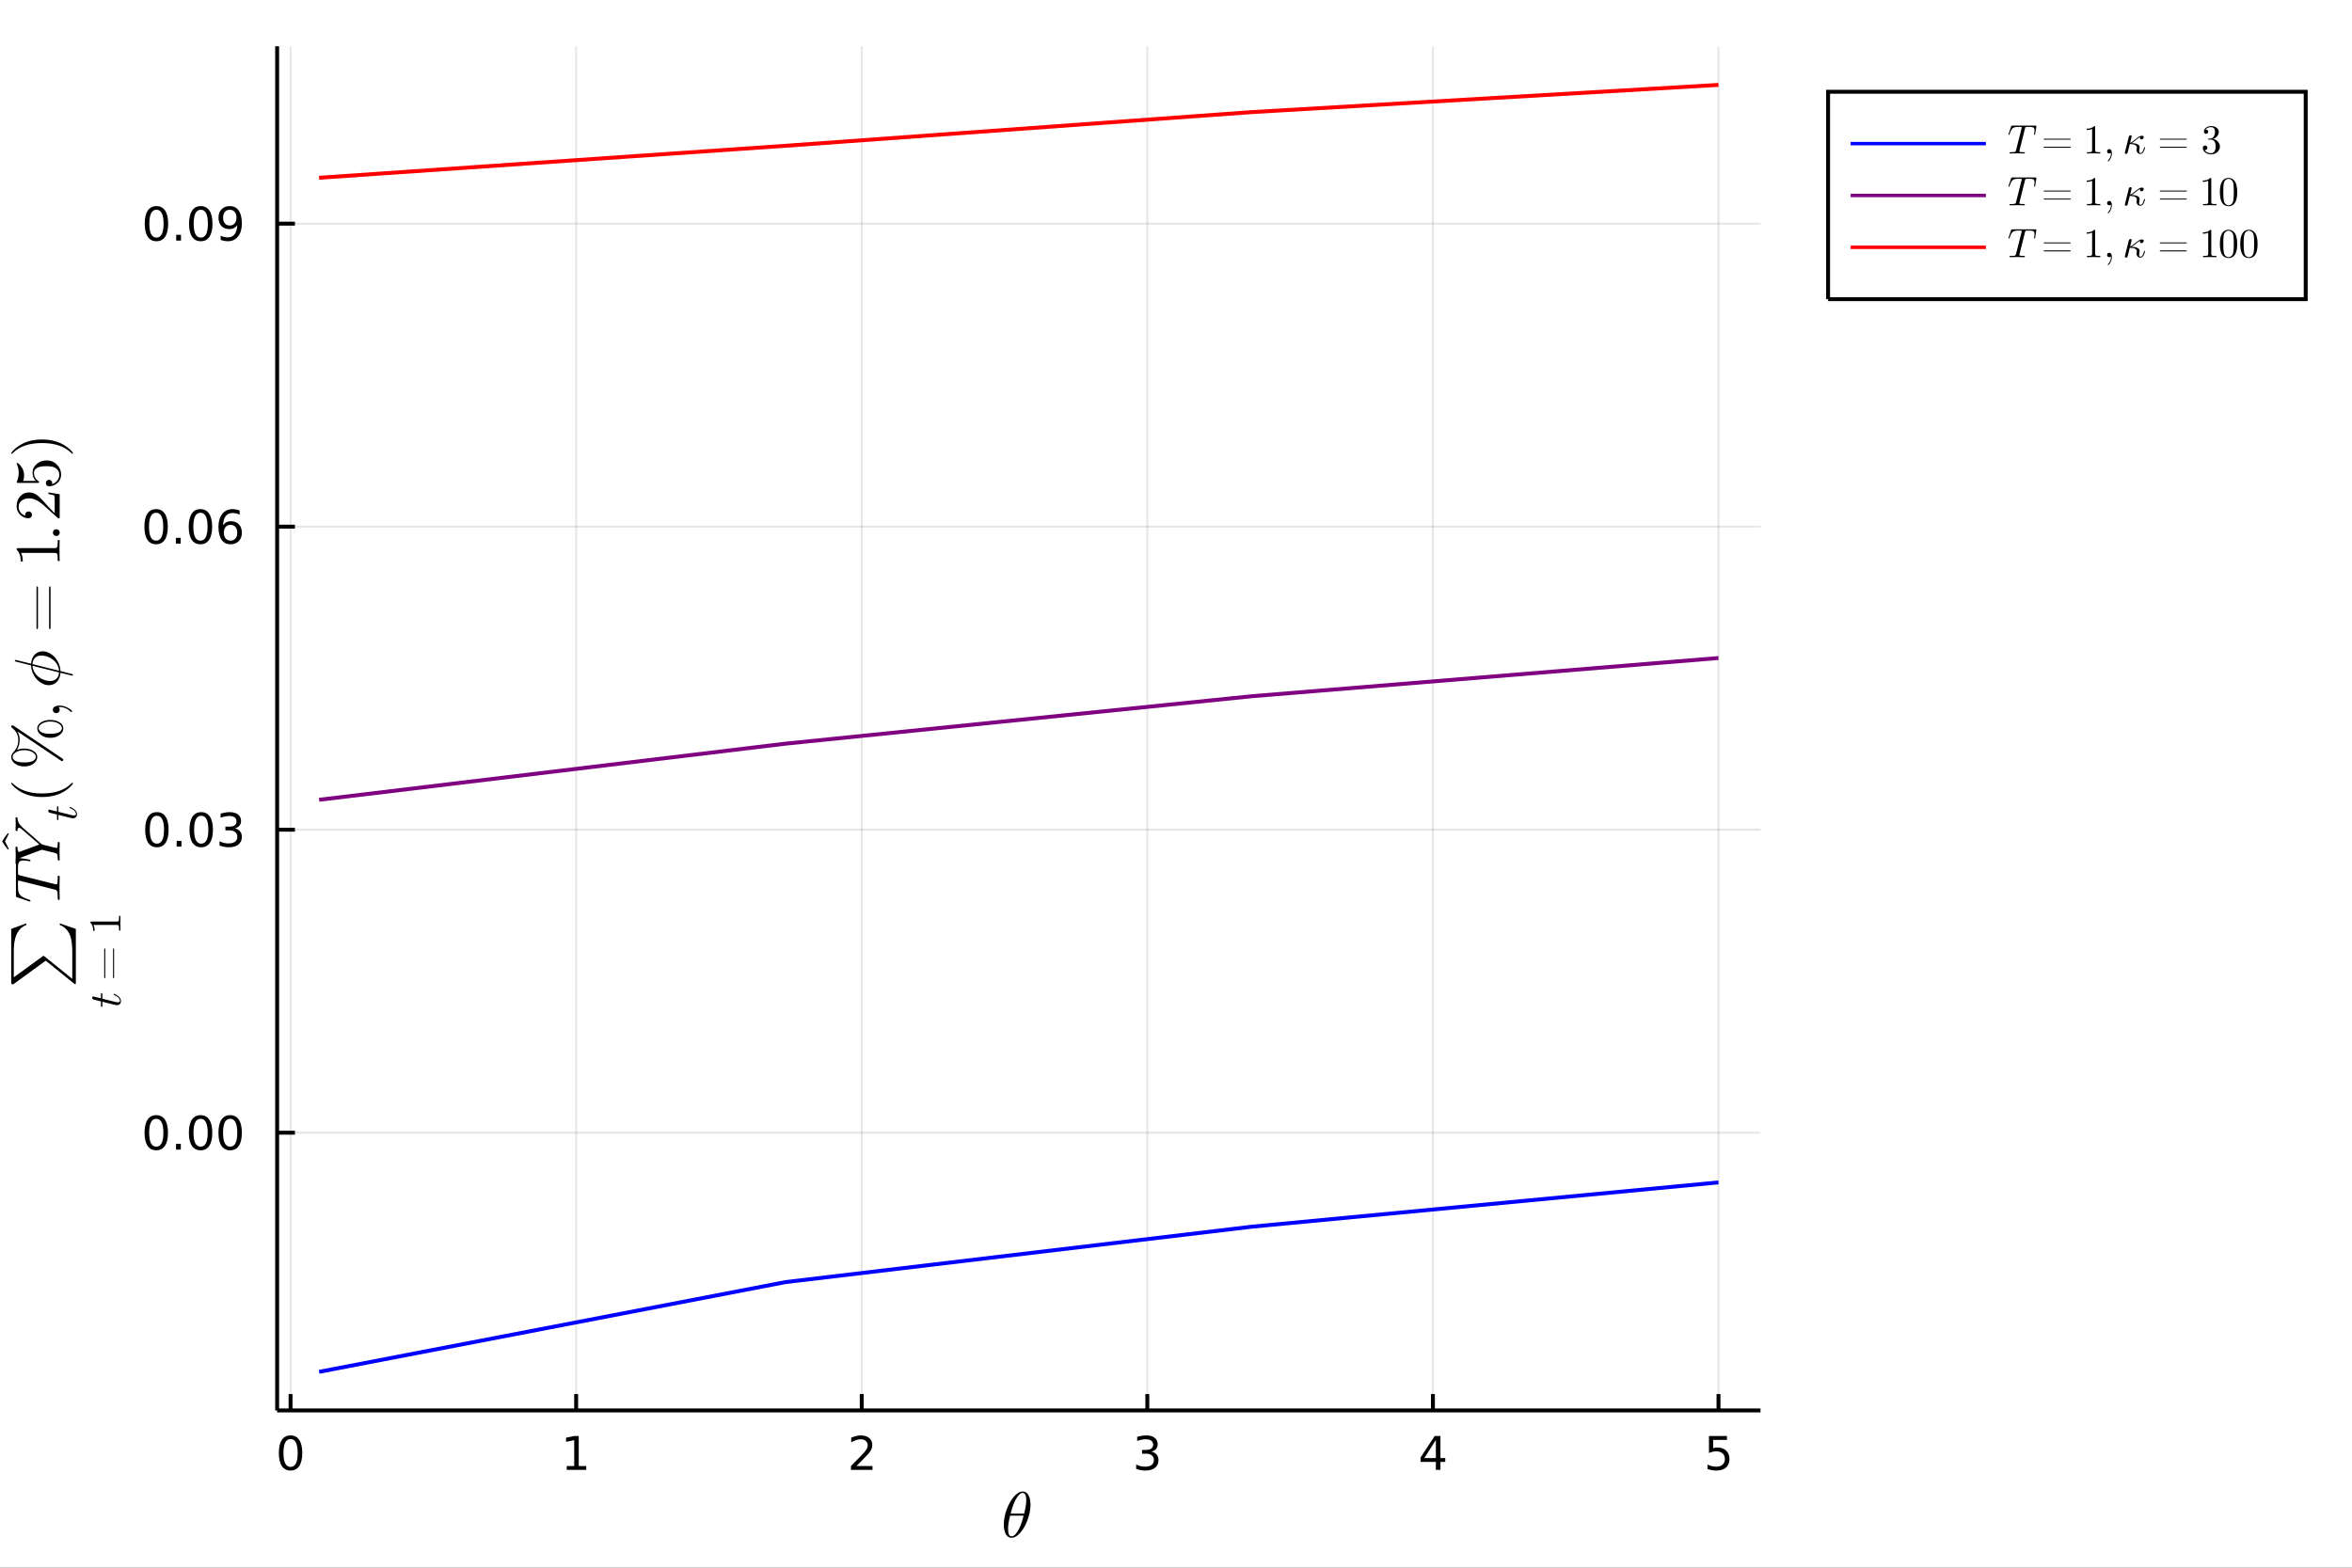 <?xml version="1.0" encoding="utf-8"?>
<svg xmlns="http://www.w3.org/2000/svg" xmlns:xlink="http://www.w3.org/1999/xlink" width="600" height="400" viewBox="0 0 2400 1600">
<rect x="0" y="0" width="2400" height="1600" fill="#333333" stroke="none"/>
<defs>
  <clipPath id="clip480">
    <rect x="0" y="0" width="2400" height="1600"/>
  </clipPath>
</defs>
<path clip-path="url(#clip480)" d="
M0 1600 L2400 1600 L2400 0 L0 0  Z
  " fill="#ffffff" fill-rule="evenodd" fill-opacity="1"/>
<defs>
  <clipPath id="clip481">
    <rect x="480" y="0" width="1681" height="1600"/>
  </clipPath>
</defs>
<defs>
  <clipPath id="clip482">
    <rect x="252" y="47" width="1467" height="1393"/>
  </clipPath>
</defs>
<path clip-path="url(#clip480)" d="
M282.794 1439.5 L1796.41 1439.5 L1796.41 47.244 L282.794 47.244  Z
  " fill="#ffffff" fill-rule="evenodd" fill-opacity="1"/>
<defs>
  <clipPath id="clip483">
    <rect x="282" y="47" width="1515" height="1393"/>
  </clipPath>
</defs>
<polyline clip-path="url(#clip483)" style="stroke:#000000; stroke-width:2; stroke-opacity:0.1; fill:none" points="
  296.49,1439.5 296.49,47.244 
  "/>
<polyline clip-path="url(#clip483)" style="stroke:#000000; stroke-width:2; stroke-opacity:0.1; fill:none" points="
  587.907,1439.5 587.907,47.244 
  "/>
<polyline clip-path="url(#clip483)" style="stroke:#000000; stroke-width:2; stroke-opacity:0.1; fill:none" points="
  879.323,1439.5 879.323,47.244 
  "/>
<polyline clip-path="url(#clip483)" style="stroke:#000000; stroke-width:2; stroke-opacity:0.1; fill:none" points="
  1170.74,1439.5 1170.74,47.244 
  "/>
<polyline clip-path="url(#clip483)" style="stroke:#000000; stroke-width:2; stroke-opacity:0.1; fill:none" points="
  1462.16,1439.5 1462.16,47.244 
  "/>
<polyline clip-path="url(#clip483)" style="stroke:#000000; stroke-width:2; stroke-opacity:0.1; fill:none" points="
  1753.57,1439.5 1753.57,47.244 
  "/>
<polyline clip-path="url(#clip480)" style="stroke:#000000; stroke-width:4; stroke-opacity:1; fill:none" points="
  282.794,1439.5 1796.41,1439.5 
  "/>
<polyline clip-path="url(#clip480)" style="stroke:#000000; stroke-width:4; stroke-opacity:1; fill:none" points="
  296.49,1439.5 296.49,1422.79 
  "/>
<polyline clip-path="url(#clip480)" style="stroke:#000000; stroke-width:4; stroke-opacity:1; fill:none" points="
  587.907,1439.5 587.907,1422.79 
  "/>
<polyline clip-path="url(#clip480)" style="stroke:#000000; stroke-width:4; stroke-opacity:1; fill:none" points="
  879.323,1439.5 879.323,1422.79 
  "/>
<polyline clip-path="url(#clip480)" style="stroke:#000000; stroke-width:4; stroke-opacity:1; fill:none" points="
  1170.74,1439.5 1170.74,1422.79 
  "/>
<polyline clip-path="url(#clip480)" style="stroke:#000000; stroke-width:4; stroke-opacity:1; fill:none" points="
  1462.16,1439.5 1462.16,1422.79 
  "/>
<polyline clip-path="url(#clip480)" style="stroke:#000000; stroke-width:4; stroke-opacity:1; fill:none" points="
  1753.57,1439.5 1753.57,1422.79 
  "/>
<path clip-path="url(#clip480)" d="M 0 0 M296.49 1468.69 Q292.879 1468.69 291.05 1472.26 Q289.245 1475.8 289.245 1482.93 Q289.245 1490.04 291.05 1493.6 Q292.879 1497.14 296.49 1497.14 Q300.124 1497.14 301.93 1493.6 Q303.759 1490.04 303.759 1482.93 Q303.759 1475.8 301.93 1472.26 Q300.124 1468.69 296.49 1468.69 M296.49 1464.99 Q302.3 1464.99 305.356 1469.6 Q308.435 1474.18 308.435 1482.93 Q308.435 1491.66 305.356 1496.26 Q302.3 1500.85 296.49 1500.85 Q290.68 1500.85 287.601 1496.26 Q284.546 1491.66 284.546 1482.93 Q284.546 1474.18 287.601 1469.6 Q290.68 1464.99 296.49 1464.99 Z" fill="#000000" fill-rule="evenodd" fill-opacity="1" /><path clip-path="url(#clip480)" d="M 0 0 M578.289 1496.24 L585.927 1496.24 L585.927 1469.87 L577.617 1471.54 L577.617 1467.28 L585.881 1465.61 L590.557 1465.61 L590.557 1496.24 L598.196 1496.24 L598.196 1500.17 L578.289 1500.17 L578.289 1496.24 Z" fill="#000000" fill-rule="evenodd" fill-opacity="1" /><path clip-path="url(#clip480)" d="M 0 0 M873.976 1496.24 L890.295 1496.24 L890.295 1500.17 L868.351 1500.17 L868.351 1496.24 Q871.013 1493.48 875.596 1488.85 Q880.203 1484.2 881.383 1482.86 Q883.629 1480.34 884.508 1478.6 Q885.411 1476.84 885.411 1475.15 Q885.411 1472.4 883.467 1470.66 Q881.545 1468.92 878.444 1468.92 Q876.244 1468.92 873.791 1469.69 Q871.36 1470.45 868.583 1472 L868.583 1467.28 Q871.407 1466.15 873.86 1465.57 Q876.314 1464.99 878.351 1464.99 Q883.721 1464.99 886.916 1467.67 Q890.11 1470.36 890.11 1474.85 Q890.11 1476.98 889.3 1478.9 Q888.513 1480.8 886.406 1483.39 Q885.828 1484.06 882.726 1487.28 Q879.624 1490.47 873.976 1496.24 Z" fill="#000000" fill-rule="evenodd" fill-opacity="1" /><path clip-path="url(#clip480)" d="M 0 0 M1174.99 1481.54 Q1178.34 1482.26 1180.22 1484.53 Q1182.12 1486.79 1182.12 1490.13 Q1182.12 1495.24 1178.6 1498.04 Q1175.08 1500.85 1168.6 1500.85 Q1166.42 1500.85 1164.11 1500.41 Q1161.82 1499.99 1159.36 1499.13 L1159.36 1494.62 Q1161.31 1495.75 1163.62 1496.33 Q1165.94 1496.91 1168.46 1496.91 Q1172.86 1496.91 1175.15 1495.17 Q1177.46 1493.44 1177.46 1490.13 Q1177.46 1487.07 1175.31 1485.36 Q1173.18 1483.62 1169.36 1483.62 L1165.33 1483.62 L1165.33 1479.78 L1169.55 1479.78 Q1173 1479.78 1174.83 1478.41 Q1176.65 1477.03 1176.65 1474.43 Q1176.65 1471.77 1174.76 1470.36 Q1172.88 1468.92 1169.36 1468.92 Q1167.44 1468.92 1165.24 1469.34 Q1163.04 1469.76 1160.4 1470.64 L1160.4 1466.47 Q1163.07 1465.73 1165.38 1465.36 Q1167.72 1464.99 1169.78 1464.99 Q1175.1 1464.99 1178.2 1467.42 Q1181.31 1469.83 1181.31 1473.95 Q1181.31 1476.82 1179.66 1478.81 Q1178.02 1480.78 1174.99 1481.54 Z" fill="#000000" fill-rule="evenodd" fill-opacity="1" /><path clip-path="url(#clip480)" d="M 0 0 M1465.17 1469.69 L1453.36 1488.14 L1465.17 1488.14 L1465.17 1469.69 M1463.94 1465.61 L1469.82 1465.61 L1469.82 1488.14 L1474.75 1488.14 L1474.75 1492.03 L1469.82 1492.03 L1469.82 1500.17 L1465.17 1500.17 L1465.17 1492.03 L1449.56 1492.03 L1449.56 1487.51 L1463.94 1465.61 Z" fill="#000000" fill-rule="evenodd" fill-opacity="1" /><path clip-path="url(#clip480)" d="M 0 0 M1743.85 1465.61 L1762.21 1465.61 L1762.21 1469.55 L1748.13 1469.55 L1748.13 1478.02 Q1749.15 1477.67 1750.17 1477.51 Q1751.19 1477.33 1752.21 1477.33 Q1757.99 1477.33 1761.37 1480.5 Q1764.75 1483.67 1764.75 1489.09 Q1764.75 1494.66 1761.28 1497.77 Q1757.81 1500.85 1751.49 1500.85 Q1749.31 1500.85 1747.05 1500.47 Q1744.8 1500.1 1742.39 1499.36 L1742.39 1494.66 Q1744.48 1495.8 1746.7 1496.35 Q1748.92 1496.91 1751.4 1496.91 Q1755.4 1496.91 1757.74 1494.8 Q1760.08 1492.7 1760.08 1489.09 Q1760.08 1485.47 1757.74 1483.37 Q1755.4 1481.26 1751.4 1481.26 Q1749.52 1481.26 1747.65 1481.68 Q1745.8 1482.1 1743.85 1482.97 L1743.85 1465.61 Z" fill="#000000" fill-rule="evenodd" fill-opacity="1" /><path clip-path="url(#clip480)" d="M 0 0 M1051.54 1535.75 Q1051.54 1541.16 1049.8 1547.24 Q1048.09 1553.3 1045.39 1558.19 Q1042.68 1563.06 1039.14 1566.28 Q1035.6 1569.47 1032.21 1569.47 Q1030.06 1569.47 1028.45 1568.27 Q1026.87 1567.05 1026 1565.02 Q1025.13 1562.96 1024.71 1560.71 Q1024.29 1558.42 1024.29 1555.94 Q1024.29 1552.24 1025.1 1548.21 Q1025.9 1544.15 1027.25 1540.48 Q1028.61 1536.78 1030.51 1533.43 Q1032.41 1530.05 1034.5 1527.6 Q1036.63 1525.12 1039.01 1523.67 Q1041.39 1522.22 1043.61 1522.22 Q1045.22 1522.22 1046.51 1522.93 Q1047.83 1523.6 1048.67 1524.8 Q1049.51 1525.96 1050.09 1527.34 Q1050.7 1528.73 1050.99 1530.34 Q1051.28 1531.91 1051.41 1533.23 Q1051.54 1534.52 1051.54 1535.75 M1047.19 1531.66 Q1047.19 1530.01 1047.06 1528.79 Q1046.93 1527.53 1046.58 1526.28 Q1046.22 1525.02 1045.45 1524.35 Q1044.71 1523.67 1043.55 1523.67 Q1040.17 1523.67 1036.37 1530.59 Q1035.14 1532.75 1034.05 1535.68 Q1032.95 1538.61 1032.57 1540 Q1032.18 1541.38 1031.28 1544.8 L1045.06 1544.8 Q1047.19 1536 1047.19 1531.66 M1044.48 1546.89 L1030.76 1546.89 Q1028.64 1554.94 1028.64 1559.96 Q1028.64 1564.34 1029.54 1566.18 Q1030.47 1567.98 1032.21 1567.98 Q1034.21 1567.98 1036.08 1565.99 Q1037.95 1563.96 1039.85 1560.29 Q1042.36 1555.52 1044.48 1546.89 Z" fill="#000000" fill-rule="evenodd" fill-opacity="1" /><polyline clip-path="url(#clip483)" style="stroke:#000000; stroke-width:2; stroke-opacity:0.1; fill:none" points="
  282.794,1156.05 1796.41,1156.05 
  "/>
<polyline clip-path="url(#clip483)" style="stroke:#000000; stroke-width:2; stroke-opacity:0.1; fill:none" points="
  282.794,846.788 1796.41,846.788 
  "/>
<polyline clip-path="url(#clip483)" style="stroke:#000000; stroke-width:2; stroke-opacity:0.1; fill:none" points="
  282.794,537.525 1796.41,537.525 
  "/>
<polyline clip-path="url(#clip483)" style="stroke:#000000; stroke-width:2; stroke-opacity:0.1; fill:none" points="
  282.794,228.262 1796.41,228.262 
  "/>
<polyline clip-path="url(#clip480)" style="stroke:#000000; stroke-width:4; stroke-opacity:1; fill:none" points="
  282.794,1439.5 282.794,47.244 
  "/>
<polyline clip-path="url(#clip480)" style="stroke:#000000; stroke-width:4; stroke-opacity:1; fill:none" points="
  282.794,1156.05 300.957,1156.05 
  "/>
<polyline clip-path="url(#clip480)" style="stroke:#000000; stroke-width:4; stroke-opacity:1; fill:none" points="
  282.794,846.788 300.957,846.788 
  "/>
<polyline clip-path="url(#clip480)" style="stroke:#000000; stroke-width:4; stroke-opacity:1; fill:none" points="
  282.794,537.525 300.957,537.525 
  "/>
<polyline clip-path="url(#clip480)" style="stroke:#000000; stroke-width:4; stroke-opacity:1; fill:none" points="
  282.794,228.262 300.957,228.262 
  "/>
<path clip-path="url(#clip480)" d="M 0 0 M159.456 1141.85 Q155.845 1141.85 154.016 1145.41 Q152.211 1148.96 152.211 1156.09 Q152.211 1163.19 154.016 1166.76 Q155.845 1170.3 159.456 1170.3 Q163.09 1170.3 164.896 1166.76 Q166.725 1163.19 166.725 1156.09 Q166.725 1148.96 164.896 1145.41 Q163.09 1141.85 159.456 1141.85 M159.456 1138.15 Q165.266 1138.15 168.322 1142.75 Q171.4 1147.34 171.4 1156.09 Q171.4 1164.81 168.322 1169.42 Q165.266 1174 159.456 1174 Q153.646 1174 150.567 1169.42 Q147.512 1164.81 147.512 1156.09 Q147.512 1147.34 150.567 1142.75 Q153.646 1138.15 159.456 1138.15 Z" fill="#000000" fill-rule="evenodd" fill-opacity="1" /><path clip-path="url(#clip480)" d="M 0 0 M179.618 1167.45 L184.502 1167.45 L184.502 1173.33 L179.618 1173.33 L179.618 1167.45 Z" fill="#000000" fill-rule="evenodd" fill-opacity="1" /><path clip-path="url(#clip480)" d="M 0 0 M204.687 1141.85 Q201.076 1141.85 199.248 1145.41 Q197.442 1148.96 197.442 1156.09 Q197.442 1163.19 199.248 1166.76 Q201.076 1170.3 204.687 1170.3 Q208.322 1170.3 210.127 1166.76 Q211.956 1163.19 211.956 1156.09 Q211.956 1148.96 210.127 1145.41 Q208.322 1141.85 204.687 1141.85 M204.687 1138.15 Q210.497 1138.15 213.553 1142.75 Q216.632 1147.34 216.632 1156.09 Q216.632 1164.81 213.553 1169.42 Q210.497 1174 204.687 1174 Q198.877 1174 195.798 1169.42 Q192.743 1164.81 192.743 1156.09 Q192.743 1147.34 195.798 1142.75 Q198.877 1138.15 204.687 1138.15 Z" fill="#000000" fill-rule="evenodd" fill-opacity="1" /><path clip-path="url(#clip480)" d="M 0 0 M234.849 1141.85 Q231.238 1141.85 229.409 1145.41 Q227.604 1148.96 227.604 1156.09 Q227.604 1163.19 229.409 1166.76 Q231.238 1170.3 234.849 1170.3 Q238.483 1170.3 240.289 1166.76 Q242.118 1163.19 242.118 1156.09 Q242.118 1148.96 240.289 1145.41 Q238.483 1141.85 234.849 1141.85 M234.849 1138.15 Q240.659 1138.15 243.715 1142.75 Q246.794 1147.34 246.794 1156.09 Q246.794 1164.81 243.715 1169.42 Q240.659 1174 234.849 1174 Q229.039 1174 225.96 1169.42 Q222.905 1164.81 222.905 1156.09 Q222.905 1147.34 225.96 1142.75 Q229.039 1138.15 234.849 1138.15 Z" fill="#000000" fill-rule="evenodd" fill-opacity="1" /><path clip-path="url(#clip480)" d="M 0 0 M160.104 832.587 Q156.493 832.587 154.664 836.151 Q152.859 839.693 152.859 846.823 Q152.859 853.929 154.664 857.494 Q156.493 861.036 160.104 861.036 Q163.738 861.036 165.544 857.494 Q167.373 853.929 167.373 846.823 Q167.373 839.693 165.544 836.151 Q163.738 832.587 160.104 832.587 M160.104 828.883 Q165.914 828.883 168.97 833.489 Q172.049 838.073 172.049 846.823 Q172.049 855.549 168.97 860.156 Q165.914 864.739 160.104 864.739 Q154.294 864.739 151.215 860.156 Q148.16 855.549 148.16 846.823 Q148.16 838.073 151.215 833.489 Q154.294 828.883 160.104 828.883 Z" fill="#000000" fill-rule="evenodd" fill-opacity="1" /><path clip-path="url(#clip480)" d="M 0 0 M180.266 858.188 L185.15 858.188 L185.15 864.068 L180.266 864.068 L180.266 858.188 Z" fill="#000000" fill-rule="evenodd" fill-opacity="1" /><path clip-path="url(#clip480)" d="M 0 0 M205.335 832.587 Q201.724 832.587 199.896 836.151 Q198.09 839.693 198.09 846.823 Q198.09 853.929 199.896 857.494 Q201.724 861.036 205.335 861.036 Q208.97 861.036 210.775 857.494 Q212.604 853.929 212.604 846.823 Q212.604 839.693 210.775 836.151 Q208.97 832.587 205.335 832.587 M205.335 828.883 Q211.146 828.883 214.201 833.489 Q217.28 838.073 217.28 846.823 Q217.28 855.549 214.201 860.156 Q211.146 864.739 205.335 864.739 Q199.525 864.739 196.447 860.156 Q193.391 855.549 193.391 846.823 Q193.391 838.073 196.447 833.489 Q199.525 828.883 205.335 828.883 Z" fill="#000000" fill-rule="evenodd" fill-opacity="1" /><path clip-path="url(#clip480)" d="M 0 0 M239.664 845.434 Q243.02 846.151 244.895 848.42 Q246.794 850.688 246.794 854.022 Q246.794 859.137 243.275 861.938 Q239.757 864.739 233.275 864.739 Q231.099 864.739 228.784 864.299 Q226.493 863.883 224.039 863.026 L224.039 858.512 Q225.983 859.647 228.298 860.225 Q230.613 860.804 233.136 860.804 Q237.534 860.804 239.826 859.068 Q242.141 857.332 242.141 854.022 Q242.141 850.966 239.988 849.253 Q237.858 847.517 234.039 847.517 L230.011 847.517 L230.011 843.675 L234.224 843.675 Q237.673 843.675 239.502 842.309 Q241.331 840.92 241.331 838.327 Q241.331 835.665 239.432 834.253 Q237.557 832.818 234.039 832.818 Q232.118 832.818 229.919 833.235 Q227.72 833.651 225.081 834.531 L225.081 830.364 Q227.743 829.624 230.058 829.253 Q232.395 828.883 234.456 828.883 Q239.78 828.883 242.882 831.313 Q245.983 833.721 245.983 837.841 Q245.983 840.712 244.34 842.702 Q242.696 844.67 239.664 845.434 Z" fill="#000000" fill-rule="evenodd" fill-opacity="1" /><path clip-path="url(#clip480)" d="M 0 0 M159.294 523.324 Q155.683 523.324 153.854 526.889 Q152.049 530.43 152.049 537.56 Q152.049 544.666 153.854 548.231 Q155.683 551.773 159.294 551.773 Q162.928 551.773 164.734 548.231 Q166.562 544.666 166.562 537.56 Q166.562 530.43 164.734 526.889 Q162.928 523.324 159.294 523.324 M159.294 519.62 Q165.104 519.62 168.16 524.227 Q171.238 528.81 171.238 537.56 Q171.238 546.287 168.16 550.893 Q165.104 555.476 159.294 555.476 Q153.484 555.476 150.405 550.893 Q147.35 546.287 147.35 537.56 Q147.35 528.81 150.405 524.227 Q153.484 519.62 159.294 519.62 Z" fill="#000000" fill-rule="evenodd" fill-opacity="1" /><path clip-path="url(#clip480)" d="M 0 0 M179.456 548.926 L184.34 548.926 L184.34 554.805 L179.456 554.805 L179.456 548.926 Z" fill="#000000" fill-rule="evenodd" fill-opacity="1" /><path clip-path="url(#clip480)" d="M 0 0 M204.525 523.324 Q200.914 523.324 199.085 526.889 Q197.28 530.43 197.28 537.56 Q197.28 544.666 199.085 548.231 Q200.914 551.773 204.525 551.773 Q208.159 551.773 209.965 548.231 Q211.794 544.666 211.794 537.56 Q211.794 530.43 209.965 526.889 Q208.159 523.324 204.525 523.324 M204.525 519.62 Q210.335 519.62 213.391 524.227 Q216.47 528.81 216.47 537.56 Q216.47 546.287 213.391 550.893 Q210.335 555.476 204.525 555.476 Q198.715 555.476 195.636 550.893 Q192.581 546.287 192.581 537.56 Q192.581 528.81 195.636 524.227 Q198.715 519.62 204.525 519.62 Z" fill="#000000" fill-rule="evenodd" fill-opacity="1" /><path clip-path="url(#clip480)" d="M 0 0 M235.266 535.662 Q232.118 535.662 230.266 537.814 Q228.437 539.967 228.437 543.717 Q228.437 547.444 230.266 549.62 Q232.118 551.773 235.266 551.773 Q238.414 551.773 240.243 549.62 Q242.094 547.444 242.094 543.717 Q242.094 539.967 240.243 537.814 Q238.414 535.662 235.266 535.662 M244.548 521.009 L244.548 525.268 Q242.789 524.435 240.983 523.995 Q239.201 523.555 237.442 523.555 Q232.812 523.555 230.358 526.68 Q227.928 529.805 227.581 536.125 Q228.946 534.111 231.007 533.046 Q233.067 531.958 235.544 531.958 Q240.752 531.958 243.761 535.129 Q246.794 538.277 246.794 543.717 Q246.794 549.041 243.645 552.259 Q240.497 555.476 235.266 555.476 Q229.27 555.476 226.099 550.893 Q222.928 546.287 222.928 537.56 Q222.928 529.365 226.817 524.504 Q230.706 519.62 237.257 519.62 Q239.016 519.62 240.798 519.967 Q242.604 520.315 244.548 521.009 Z" fill="#000000" fill-rule="evenodd" fill-opacity="1" /><path clip-path="url(#clip480)" d="M 0 0 M159.641 214.061 Q156.03 214.061 154.201 217.626 Q152.396 221.167 152.396 228.297 Q152.396 235.404 154.201 238.968 Q156.03 242.51 159.641 242.51 Q163.275 242.51 165.081 238.968 Q166.91 235.404 166.91 228.297 Q166.91 221.167 165.081 217.626 Q163.275 214.061 159.641 214.061 M159.641 210.357 Q165.451 210.357 168.507 214.964 Q171.586 219.547 171.586 228.297 Q171.586 237.024 168.507 241.63 Q165.451 246.214 159.641 246.214 Q153.831 246.214 150.752 241.63 Q147.697 237.024 147.697 228.297 Q147.697 219.547 150.752 214.964 Q153.831 210.357 159.641 210.357 Z" fill="#000000" fill-rule="evenodd" fill-opacity="1" /><path clip-path="url(#clip480)" d="M 0 0 M179.803 239.663 L184.687 239.663 L184.687 245.542 L179.803 245.542 L179.803 239.663 Z" fill="#000000" fill-rule="evenodd" fill-opacity="1" /><path clip-path="url(#clip480)" d="M 0 0 M204.872 214.061 Q201.261 214.061 199.433 217.626 Q197.627 221.167 197.627 228.297 Q197.627 235.404 199.433 238.968 Q201.261 242.51 204.872 242.51 Q208.507 242.51 210.312 238.968 Q212.141 235.404 212.141 228.297 Q212.141 221.167 210.312 217.626 Q208.507 214.061 204.872 214.061 M204.872 210.357 Q210.683 210.357 213.738 214.964 Q216.817 219.547 216.817 228.297 Q216.817 237.024 213.738 241.63 Q210.683 246.214 204.872 246.214 Q199.062 246.214 195.984 241.63 Q192.928 237.024 192.928 228.297 Q192.928 219.547 195.984 214.964 Q199.062 210.357 204.872 210.357 Z" fill="#000000" fill-rule="evenodd" fill-opacity="1" /><path clip-path="url(#clip480)" d="M 0 0 M225.173 244.825 L225.173 240.566 Q226.933 241.399 228.738 241.839 Q230.544 242.278 232.28 242.278 Q236.909 242.278 239.34 239.177 Q241.794 236.052 242.141 229.709 Q240.798 231.7 238.738 232.765 Q236.678 233.829 234.178 233.829 Q228.993 233.829 225.96 230.704 Q222.951 227.556 222.951 222.117 Q222.951 216.792 226.099 213.575 Q229.247 210.357 234.479 210.357 Q240.474 210.357 243.622 214.964 Q246.794 219.547 246.794 228.297 Q246.794 236.468 242.905 241.353 Q239.039 246.214 232.488 246.214 Q230.729 246.214 228.923 245.866 Q227.118 245.519 225.173 244.825 M234.479 230.172 Q237.627 230.172 239.456 228.019 Q241.307 225.867 241.307 222.117 Q241.307 218.39 239.456 216.237 Q237.627 214.061 234.479 214.061 Q231.331 214.061 229.479 216.237 Q227.65 218.39 227.65 222.117 Q227.65 225.867 229.479 228.019 Q231.331 230.172 234.479 230.172 Z" fill="#000000" fill-rule="evenodd" fill-opacity="1" /><path clip-path="url(#clip480)" d="M 0 0 M60.972 942.374 L77.397 948.043 L77.397 1002.73 Q77.397 1003.47 77.365 1003.76 Q77.332 1004.05 77.171 1004.27 Q77.01 1004.5 76.656 1004.5 Q76.366 1004.5 75.626 1003.92 L46.672 980.506 L13.565 1004.56 Q12.051 1004.56 11.761 1004.31 Q11.439 1004.05 11.439 1002.73 L11.439 948.043 L26.866 942.374 L26.866 944.017 Q24.869 944.758 23.194 945.949 Q21.488 947.109 20.264 948.461 Q19.04 949.782 18.074 951.521 Q17.075 953.228 16.463 954.838 Q15.819 956.416 15.368 958.381 Q14.885 960.345 14.66 961.923 Q14.402 963.469 14.273 965.402 Q14.145 967.334 14.112 968.558 Q14.08 969.782 14.08 971.327 L14.08 997.446 L43.484 976.03 Q44.225 975.546 44.418 975.546 Q44.708 975.546 45.481 976.158 L73.758 999.024 L73.758 971.005 Q73.758 961.988 71.858 955.708 Q70.408 951.456 67.542 948.365 Q64.676 945.241 60.972 944.017 L60.972 942.374 Z" fill="#000000" fill-rule="evenodd" fill-opacity="1" /><path clip-path="url(#clip480)" d="M 0 0 M103.539 1013.55 Q104.17 1013.55 104.328 1013.85 Q104.463 1014.14 104.463 1014.95 L104.463 1019.28 L118.08 1022.7 Q119.275 1022.98 120.289 1022.98 Q121.417 1022.98 121.913 1022.64 Q122.408 1022.28 122.408 1021.53 Q122.408 1020.07 121.078 1018.49 Q119.748 1016.89 116.502 1015.54 Q116.074 1015.36 115.983 1015.27 Q115.871 1015.15 115.871 1014.86 Q115.871 1014.3 116.322 1014.3 Q116.479 1014.3 117.201 1014.61 Q117.922 1014.9 118.982 1015.56 Q120.041 1016.19 121.033 1017.02 Q122.025 1017.84 122.747 1019.08 Q123.446 1020.32 123.446 1021.65 Q123.446 1023.52 122.251 1024.71 Q121.056 1025.88 119.185 1025.88 Q118.576 1025.88 116.637 1025.41 Q114.676 1024.94 104.463 1022.37 L104.463 1026.45 Q104.463 1027.01 104.441 1027.24 Q104.418 1027.44 104.306 1027.6 Q104.17 1027.73 103.9 1027.73 Q103.471 1027.73 103.291 1027.55 Q103.088 1027.37 103.066 1027.15 Q103.021 1026.9 103.021 1026.33 L103.021 1022.01 L95.694 1020.2 Q94.972 1020.02 94.567 1019.57 Q94.138 1019.1 94.093 1018.83 Q94.025 1018.56 94.025 1018.35 Q94.025 1017.75 94.364 1017.38 Q94.679 1017.02 95.265 1017.02 Q95.581 1017.02 103.021 1018.92 L103.021 1014.86 Q103.021 1014.34 103.043 1014.14 Q103.066 1013.91 103.178 1013.73 Q103.291 1013.55 103.539 1013.55 Z" fill="#000000" fill-rule="evenodd" fill-opacity="1" /><path clip-path="url(#clip480)" d="M 0 0 M115.916 998.419 Q115.352 998.374 115.352 997.495 L115.352 969.202 Q115.352 967.872 115.871 967.85 Q116.434 967.85 116.412 969.112 L116.412 997.179 Q116.434 998.419 115.916 998.419 M106.898 998.419 Q106.335 998.419 106.357 997.45 L106.357 969.247 Q106.357 967.872 106.898 967.85 Q107.417 967.85 107.417 969.022 L107.417 997.495 Q107.417 998.419 106.898 998.419 Z" fill="#000000" fill-rule="evenodd" fill-opacity="1" /><path clip-path="url(#clip480)" d="M 0 0 M96.573 950.037 L95.13 950.037 Q95.13 944.492 92.177 941.629 Q92.177 940.839 92.357 940.704 Q92.537 940.569 93.372 940.569 L119.275 940.569 Q120.65 940.569 121.078 939.893 Q121.507 939.216 121.507 936.263 L121.507 934.798 L122.927 934.798 Q122.792 936.421 122.792 942.282 Q122.792 948.144 122.927 949.744 L121.507 949.744 L121.507 948.279 Q121.507 945.371 121.101 944.672 Q120.673 943.973 119.275 943.973 L95.356 943.973 Q96.573 946.385 96.573 950.037 Z" fill="#000000" fill-rule="evenodd" fill-opacity="1" /><path clip-path="url(#clip480)" d="M 0 0 M16.979 875.27 Q17.591 875.27 18.106 875.399 L29.571 877.202 Q30.441 877.299 30.763 877.492 Q31.085 877.653 31.085 878.168 Q31.085 878.974 30.247 878.974 Q29.764 878.974 28.991 878.78 Q25.352 878.233 23.71 878.233 Q22.615 878.233 21.809 878.458 Q20.972 878.651 20.392 878.974 Q19.813 879.263 19.426 879.94 Q19.04 880.616 18.814 881.26 Q18.589 881.904 18.492 883.064 Q18.363 884.223 18.331 885.221 Q18.299 886.22 18.299 887.862 Q18.299 891.437 18.428 892.017 Q18.589 892.629 19.072 892.951 Q19.523 893.241 20.876 893.563 L55.883 902.323 L57.268 902.58 Q58.041 902.58 58.299 902.097 Q58.556 901.614 58.718 900.133 Q58.879 898.007 58.879 895.914 Q58.879 895.849 58.879 895.721 Q58.879 895.012 58.911 894.722 Q58.911 894.432 58.975 894.142 Q59.039 893.853 59.201 893.788 Q59.329 893.692 59.587 893.692 Q60.199 893.692 60.521 893.949 Q60.811 894.207 60.875 894.465 Q60.907 894.69 60.907 895.141 Q60.907 896.043 60.843 897.975 Q60.779 899.907 60.779 900.874 L60.714 906.349 L60.779 911.952 Q60.779 912.822 60.843 914.658 Q60.907 916.493 60.907 917.363 Q60.907 918.49 60.102 918.49 Q59.201 918.49 59.039 918.071 Q58.879 917.621 58.879 915.72 Q58.879 913.047 58.75 911.598 Q58.621 910.149 58.17 909.376 Q57.719 908.571 57.268 908.345 Q56.785 908.12 55.69 907.862 L20.489 899.006 Q19.716 898.748 19.104 898.748 Q18.782 898.748 18.653 898.845 Q18.525 898.909 18.428 899.328 Q18.299 899.746 18.299 900.616 L18.299 903.192 Q18.299 905.833 18.428 907.476 Q18.525 909.086 19.008 910.632 Q19.491 912.146 20.167 913.047 Q20.843 913.917 22.228 914.883 Q23.613 915.849 25.288 916.558 Q26.962 917.234 29.7 918.2 Q30.602 918.522 30.859 918.716 Q31.085 918.877 31.085 919.327 Q31.085 919.65 30.892 919.907 Q30.666 920.133 30.376 920.133 Q29.314 919.811 29.185 919.746 L17.558 915.785 Q16.624 915.463 16.463 915.173 Q16.27 914.851 16.27 913.659 L16.27 877.073 Q16.27 876.494 16.27 876.3 Q16.27 876.107 16.335 875.785 Q16.399 875.463 16.56 875.366 Q16.721 875.27 16.979 875.27 Z" fill="#000000" fill-rule="evenodd" fill-opacity="1" /><path clip-path="url(#clip480)" d="M 0 0 M8.061 850.294 L8.985 850.858 Q7.475 854.352 5.062 858.703 Q7.475 863.054 8.985 866.548 L8.061 867.089 Q4.747 863.279 2.199 858.703 Q4.769 854.081 8.061 850.294 Z" fill="#000000" fill-rule="evenodd" fill-opacity="1" /><path clip-path="url(#clip480)" d="M 0 0 M16.657 834.027 Q17.075 834.027 17.333 834.124 Q17.591 834.189 17.719 834.446 Q17.816 834.672 17.848 834.833 Q17.88 834.961 17.913 835.348 Q18.041 836.926 18.46 838.246 Q18.847 839.567 19.62 840.694 Q20.392 841.789 20.908 842.401 Q21.423 842.981 22.454 844.011 L23.388 844.913 L42.164 861.274 Q42.808 861.853 44.225 862.208 L53.532 864.526 Q57.397 865.428 57.687 865.428 Q58.267 865.428 58.46 865.106 Q58.621 864.752 58.718 863.657 L58.879 861.145 Q58.879 859.663 59.136 859.438 Q59.297 859.309 59.587 859.309 Q60.199 859.309 60.521 859.567 Q60.811 859.792 60.875 860.018 Q60.907 860.211 60.907 860.565 L60.714 869.003 L60.907 877.312 Q60.907 878.246 60.167 878.246 Q59.684 878.246 59.426 878.182 Q59.136 878.085 59.039 877.795 Q58.911 877.505 58.911 877.28 Q58.879 877.055 58.879 876.443 Q58.846 874.961 58.846 874.22 Q58.814 873.447 58.621 872.707 Q58.428 871.966 58.299 871.708 Q58.138 871.418 57.59 871.096 Q57.011 870.742 56.56 870.646 Q56.109 870.517 54.982 870.259 Q53.983 870.001 48.54 868.649 Q43.098 867.296 42.969 867.296 Q42.614 867.296 41.842 867.554 L20.135 875.67 Q19.169 876.024 18.782 876.314 Q18.396 876.604 18.17 877.57 Q17.913 878.536 17.913 880.468 Q17.913 881.016 17.88 881.273 Q17.848 881.531 17.687 881.757 Q17.526 881.982 17.172 881.982 Q16.56 881.982 16.27 881.724 Q15.948 881.467 15.916 881.273 Q15.851 881.048 15.851 880.726 Q15.851 879.921 15.948 877.055 Q16.045 874.188 16.045 873.351 L15.851 865.042 Q15.851 864.043 16.592 864.043 Q17.494 864.043 17.719 864.398 Q17.913 864.752 17.913 865.621 Q17.913 869.518 19.491 869.518 Q19.684 869.518 20.618 869.132 L40.199 861.886 L22.582 846.588 L22.325 846.362 Q22.067 846.169 21.874 846.008 Q21.681 845.847 21.326 845.589 Q20.972 845.332 20.682 845.203 Q20.392 845.042 20.038 844.913 Q19.684 844.784 19.426 844.784 Q18.943 844.784 18.621 845.074 Q18.267 845.364 18.138 845.815 Q18.009 846.266 17.977 846.588 Q17.913 846.91 17.913 847.167 Q17.913 848.166 17.108 848.166 Q16.528 848.166 16.238 847.908 Q15.916 847.651 15.884 847.457 Q15.851 847.232 15.851 846.91 Q15.851 845.847 15.948 843.625 Q16.045 841.403 16.045 840.308 Q16.045 839.406 15.948 837.57 Q15.851 835.734 15.851 834.897 Q15.851 834.027 16.657 834.027 Z" fill="#000000" fill-rule="evenodd" fill-opacity="1" /><path clip-path="url(#clip480)" d="M 0 0 M58.694 822.834 Q59.325 822.834 59.483 823.128 Q59.618 823.421 59.618 824.232 L59.618 828.561 L73.234 831.987 Q74.429 832.258 75.444 832.258 Q76.571 832.258 77.067 831.92 Q77.563 831.559 77.563 830.815 Q77.563 829.35 76.233 827.772 Q74.903 826.171 71.656 824.818 Q71.228 824.638 71.138 824.548 Q71.025 824.435 71.025 824.142 Q71.025 823.578 71.476 823.578 Q71.634 823.578 72.355 823.894 Q73.077 824.187 74.136 824.841 Q75.196 825.472 76.188 826.306 Q77.18 827.118 77.901 828.358 Q78.6 829.598 78.6 830.928 Q78.6 832.799 77.405 833.994 Q76.21 835.166 74.339 835.166 Q73.731 835.166 71.792 834.693 Q69.83 834.219 59.618 831.649 L59.618 835.73 Q59.618 836.293 59.595 836.519 Q59.573 836.722 59.46 836.879 Q59.325 837.015 59.054 837.015 Q58.626 837.015 58.446 836.834 Q58.243 836.654 58.22 836.429 Q58.175 836.181 58.175 835.617 L58.175 831.289 L50.848 829.485 Q50.127 829.305 49.721 828.854 Q49.293 828.38 49.248 828.11 Q49.18 827.839 49.18 827.636 Q49.18 827.028 49.518 826.667 Q49.834 826.306 50.42 826.306 Q50.736 826.306 58.175 828.2 L58.175 824.142 Q58.175 823.624 58.198 823.421 Q58.22 823.195 58.333 823.015 Q58.446 822.834 58.694 822.834 Z" fill="#000000" fill-rule="evenodd" fill-opacity="1" /><path clip-path="url(#clip480)" d="M 0 0 M42.956 813.474 Q32.314 813.474 23.733 809.506 Q20.134 807.814 17.12 805.446 Q14.106 803.078 12.783 801.509 Q11.46 799.94 11.46 799.51 Q11.46 798.894 12.076 798.864 Q12.383 798.864 13.152 799.694 Q23.487 809.844 42.956 809.813 Q62.487 809.813 72.422 799.94 Q73.499 798.864 73.837 798.864 Q74.452 798.864 74.452 799.51 Q74.452 799.94 73.191 801.447 Q71.93 802.954 69.039 805.292 Q66.148 807.63 62.611 809.321 Q54.029 813.474 42.956 813.474 Z" fill="#000000" fill-rule="evenodd" fill-opacity="1" /><path clip-path="url(#clip480)" d="M 0 0 M24.708 782.245 Q19.04 782.245 15.24 779.347 Q11.439 776.448 11.439 772.551 Q11.439 770.168 13.565 767.817 Q18.653 762.471 18.621 755.482 Q18.621 747.559 12.373 742.954 Q11.439 742.149 11.439 741.569 Q11.439 741.054 11.858 740.667 Q12.244 740.249 12.76 740.249 Q13.146 740.249 13.951 740.764 L63.613 774.129 Q64.611 774.87 64.611 775.45 Q64.611 775.965 64.192 776.384 Q63.806 776.77 63.291 776.77 Q62.84 776.77 61.97 776.19 L17.848 746.561 L17.784 746.625 Q20.103 750.039 20.07 755.418 Q20.07 760.506 17.301 765.369 Q20.715 763.984 24.773 763.984 Q30.312 763.984 34.177 766.464 Q38.009 768.944 38.009 772.551 Q38.009 776.448 34.273 779.347 Q30.505 782.245 24.708 782.245 M19.33 777.704 Q21.648 778.155 24.773 778.155 Q27.864 778.155 30.183 777.704 Q32.47 777.253 33.661 776.609 Q34.853 775.933 35.562 775.031 Q36.238 774.129 36.399 773.582 Q36.56 773.034 36.56 772.487 Q36.56 769.781 33.21 767.72 Q29.829 765.627 24.708 765.627 Q19.684 765.627 16.302 767.72 Q12.889 769.781 12.889 772.487 Q12.889 773.066 13.05 773.646 Q13.211 774.194 13.919 775.063 Q14.595 775.933 15.787 776.609 Q16.979 777.253 19.33 777.704 M51.278 753.034 Q45.61 753.034 41.809 750.136 Q38.009 747.237 38.009 743.34 Q38.009 739.766 41.874 737.286 Q45.739 734.774 51.342 734.774 Q56.882 734.774 60.746 737.253 Q64.611 739.701 64.611 743.34 Q64.611 747.237 60.843 750.136 Q57.075 753.034 51.278 753.034 M45.9 748.493 Q48.251 748.944 51.342 748.944 Q54.434 748.944 56.753 748.493 Q59.072 748.01 60.263 747.366 Q61.423 746.69 62.099 745.82 Q62.808 744.918 62.969 744.371 Q63.162 743.791 63.162 743.276 Q63.162 740.571 59.812 738.51 Q56.431 736.416 51.278 736.416 Q46.254 736.416 42.872 738.51 Q39.458 740.571 39.458 743.276 Q39.458 743.856 39.652 744.435 Q39.813 744.983 40.521 745.852 Q41.197 746.69 42.389 747.366 Q43.548 748.01 45.9 748.493 Z" fill="#000000" fill-rule="evenodd" fill-opacity="1" /><path clip-path="url(#clip480)" d="M 0 0 M59.845 726.924 Q58.782 727.858 57.397 727.858 Q56.012 727.858 54.982 726.956 Q53.919 726.022 53.919 724.348 Q53.919 722.383 55.819 721.256 Q57.687 720.129 60.843 720.129 Q64.257 720.129 67.413 721.514 Q70.601 722.898 72.115 724.251 Q73.629 725.604 73.629 726.151 Q73.629 726.795 72.92 726.795 Q72.663 726.795 72.18 726.344 Q67.091 721.61 60.843 721.578 Q59.845 721.578 59.845 721.707 L59.974 721.868 Q60.907 722.995 60.907 724.348 Q60.907 725.99 59.845 726.924 Z" fill="#000000" fill-rule="evenodd" fill-opacity="1" /><path clip-path="url(#clip480)" d="M 0 0 M43.613 664.724 Q46.866 664.724 50.118 666.399 Q53.371 668.073 55.883 670.811 Q58.363 673.548 59.974 677.284 Q61.584 681.02 61.713 684.917 L71.535 687.429 Q73.919 687.912 74.176 688.17 Q74.434 688.427 74.434 688.814 Q74.434 689.619 73.693 689.619 Q73.468 689.619 67.896 688.17 L61.713 686.624 Q61.391 692.485 58.009 695.899 Q54.627 699.313 49.764 699.313 Q46.479 699.313 43.226 697.638 Q39.941 695.931 37.462 693.194 Q34.982 690.424 33.404 686.688 Q31.826 682.952 31.697 679.12 L16.463 675.287 Q15.594 675.094 15.368 674.933 Q15.143 674.772 15.143 674.289 Q15.143 673.935 15.304 673.742 Q15.465 673.548 15.626 673.548 L15.787 673.516 L16.721 673.709 L31.697 677.413 Q31.922 674.128 33.082 671.584 Q34.241 669.04 35.98 667.59 Q37.687 666.141 39.619 665.432 Q41.552 664.724 43.613 664.724 M33.146 679.506 Q33.468 683.049 35.207 686.044 Q36.946 689.039 39.523 690.972 Q42.067 692.904 45.127 693.967 Q48.154 695.03 51.149 695.03 Q53.5 695.03 55.304 694.257 Q57.107 693.452 58.138 692.131 Q59.136 690.811 59.684 689.361 Q60.199 687.88 60.263 686.302 L33.146 679.506 M42.228 669.04 Q38.041 669.04 35.69 671.455 Q33.339 673.87 33.146 677.8 L60.263 684.595 Q60.038 681.729 58.846 679.217 Q57.623 676.672 55.819 674.837 Q53.983 673.001 51.729 671.68 Q49.442 670.36 47.027 669.716 Q44.579 669.04 42.228 669.04 Z" fill="#000000" fill-rule="evenodd" fill-opacity="1" /><path clip-path="url(#clip480)" d="M 0 0 M50.891 642.094 Q50.086 642.03 50.086 640.774 L50.086 600.355 Q50.086 598.455 50.827 598.423 Q51.632 598.423 51.6 600.227 L51.6 640.323 Q51.632 642.094 50.891 642.094 M38.009 642.094 Q37.204 642.094 37.236 640.709 L37.236 600.42 Q37.236 598.455 38.009 598.423 Q38.75 598.423 38.75 600.098 L38.75 640.774 Q38.75 642.094 38.009 642.094 Z" fill="#000000" fill-rule="evenodd" fill-opacity="1" /><path clip-path="url(#clip480)" d="M 0 0 M23.259 572.977 L21.198 572.977 Q21.198 565.055 16.979 560.965 Q16.979 559.837 17.236 559.644 Q17.494 559.451 18.686 559.451 L55.69 559.451 Q57.655 559.451 58.267 558.485 Q58.879 557.519 58.879 553.3 L58.879 551.206 L60.907 551.206 Q60.714 553.525 60.714 561.899 Q60.714 570.272 60.907 572.559 L58.879 572.559 L58.879 570.465 Q58.879 566.311 58.299 565.312 Q57.687 564.314 55.69 564.314 L21.52 564.314 Q23.259 567.76 23.259 572.977 Z" fill="#000000" fill-rule="evenodd" fill-opacity="1" /><path clip-path="url(#clip480)" d="M 0 0 M59.845 546.065 Q58.782 547.063 57.397 547.063 Q56.012 547.063 55.014 546.065 Q53.983 545.067 53.983 543.553 Q53.983 542.104 54.949 541.137 Q55.883 540.139 57.429 540.139 Q58.943 540.139 59.941 541.202 Q60.907 542.232 60.907 543.553 Q60.907 545.067 59.845 546.065 Z" fill="#000000" fill-rule="evenodd" fill-opacity="1" /><path clip-path="url(#clip480)" d="M 0 0 M60.907 528.913 Q59.716 528.913 59.362 528.816 Q59.007 528.688 58.46 528.172 L44.354 515.515 Q36.56 508.591 29.764 508.591 Q25.352 508.591 22.196 510.91 Q19.04 513.197 19.04 517.416 Q19.04 520.314 20.811 522.762 Q22.582 525.209 25.739 526.337 Q25.674 526.143 25.674 525.467 Q25.674 523.825 26.705 522.923 Q27.735 521.989 29.12 521.989 Q30.892 521.989 31.761 523.148 Q32.599 524.275 32.599 525.403 Q32.599 525.854 32.502 526.465 Q32.405 527.045 31.503 527.979 Q30.57 528.913 28.927 528.913 Q24.322 528.913 20.65 525.435 Q16.979 521.924 16.979 516.578 Q16.979 510.524 20.586 506.562 Q24.161 502.569 29.764 502.569 Q31.729 502.569 33.532 503.181 Q35.304 503.76 36.689 504.565 Q38.074 505.338 40.296 507.464 Q42.518 509.59 44.096 511.296 Q45.674 513.003 49.023 516.836 L55.819 523.825 L55.819 511.941 Q55.819 506.144 55.304 505.693 Q54.37 505.049 49.442 504.243 L49.442 502.569 L60.907 504.437 L60.907 528.913 Z" fill="#000000" fill-rule="evenodd" fill-opacity="1" /><path clip-path="url(#clip480)" d="M 0 0 M50.279 496.249 Q48.315 496.249 47.574 495.186 Q46.801 494.123 46.801 492.996 Q46.801 491.483 47.767 490.613 Q48.701 489.711 50.022 489.711 Q51.342 489.711 52.309 490.613 Q53.242 491.483 53.242 492.996 Q53.242 493.737 53.114 494.123 Q56.141 493.254 58.331 490.613 Q60.521 487.94 60.521 484.429 Q60.521 480.017 56.238 477.376 Q53.468 475.798 47.188 475.798 Q41.648 475.798 38.879 476.99 Q34.66 478.826 34.66 482.594 Q34.66 487.94 39.265 491.096 Q39.845 491.483 39.877 491.933 Q39.877 492.578 39.523 492.739 Q39.136 492.867 38.138 492.867 L18.621 492.867 Q17.043 492.867 17.043 492.223 Q17.043 491.966 17.236 491.418 Q19.072 487.264 19.104 482.658 Q19.104 477.924 17.172 473.673 Q16.979 473.351 16.979 473.157 Q16.979 472.513 17.719 472.481 Q17.977 472.481 18.75 473.029 Q19.491 473.544 20.489 474.671 Q21.455 475.798 22.389 477.248 Q23.323 478.697 23.967 480.822 Q24.579 482.916 24.579 485.235 Q24.579 488.004 23.71 490.838 L36.56 490.838 Q33.21 487.425 33.21 482.465 Q33.21 477.183 37.462 473.544 Q41.713 469.905 47.639 469.905 Q53.854 469.905 58.106 474.22 Q62.357 478.504 62.357 484.301 Q62.357 489.582 58.589 492.932 Q54.821 496.249 50.279 496.249 Z" fill="#000000" fill-rule="evenodd" fill-opacity="1" /><path clip-path="url(#clip480)" d="M 0 0 M73.837 463.131 Q73.53 463.131 72.761 462.331 Q62.426 452.181 42.956 452.181 Q23.425 452.181 13.552 461.931 Q12.414 463.131 12.076 463.131 Q11.46 463.131 11.46 462.516 Q11.46 462.085 12.722 460.578 Q13.983 459.04 16.874 456.733 Q19.765 454.396 23.302 452.673 Q31.884 448.521 42.956 448.521 Q53.599 448.521 62.18 452.489 Q65.779 454.18 68.793 456.549 Q71.807 458.917 73.13 460.486 Q74.452 462.054 74.452 462.516 Q74.452 463.131 73.837 463.131 Z" fill="#000000" fill-rule="evenodd" fill-opacity="1" /><polyline clip-path="url(#clip483)" style="stroke:#0000ff; stroke-width:4; stroke-opacity:1; fill:none" points="
  325.632,1400.1 801.612,1308.51 1277.59,1251.95 1753.57,1206.77 
  "/>
<polyline clip-path="url(#clip483)" style="stroke:#7f0080; stroke-width:4; stroke-opacity:1; fill:none" points="
  325.632,816.266 801.612,758.982 1277.59,710.554 1753.57,671.574 
  "/>
<polyline clip-path="url(#clip483)" style="stroke:#ff0000; stroke-width:4; stroke-opacity:1; fill:none" points="
  325.632,181.418 801.612,148.781 1277.59,114.395 1753.57,86.648 
  "/>
<path clip-path="url(#clip480)" d="
M1865.41 305.333 L2352.76 305.333 L2352.76 93.653 L1865.41 93.653  Z
  " fill="#ffffff" fill-rule="evenodd" fill-opacity="1"/>
<polyline clip-path="url(#clip480)" style="stroke:#000000; stroke-width:4; stroke-opacity:1; fill:none" points="
  1865.41,305.333 2352.76,305.333 2352.76,93.653 1865.41,93.653 1865.41,305.333 
  "/>
<polyline clip-path="url(#clip480)" style="stroke:#0000ff; stroke-width:3.5; stroke-opacity:1; fill:none" points="
  1888.41,146.573 2026.41,146.573 
  "/>
<path clip-path="url(#clip480)" d="M 0 0 M2077.96 128.673 Q2077.96 129.062 2077.87 129.39 L2076.73 136.686 Q2076.66 137.239 2076.54 137.444 Q2076.44 137.649 2076.11 137.649 Q2075.6 137.649 2075.6 137.116 Q2075.6 136.809 2075.72 136.317 Q2076.07 134.001 2076.07 132.956 Q2076.07 132.259 2075.93 131.747 Q2075.8 131.214 2075.6 130.845 Q2075.41 130.476 2074.98 130.23 Q2074.55 129.984 2074.14 129.841 Q2073.73 129.697 2073 129.636 Q2072.26 129.554 2071.62 129.533 Q2070.99 129.513 2069.94 129.513 Q2067.67 129.513 2067.3 129.595 Q2066.91 129.697 2066.7 130.005 Q2066.52 130.292 2066.31 131.153 L2060.74 153.43 L2060.58 154.311 Q2060.58 154.803 2060.88 154.967 Q2061.19 155.131 2062.13 155.234 Q2063.49 155.336 2064.82 155.336 Q2064.86 155.336 2064.94 155.336 Q2065.39 155.336 2065.58 155.357 Q2065.76 155.357 2065.95 155.398 Q2066.13 155.439 2066.17 155.541 Q2066.23 155.623 2066.23 155.787 Q2066.23 156.176 2066.07 156.381 Q2065.9 156.566 2065.74 156.607 Q2065.6 156.627 2065.31 156.627 Q2064.74 156.627 2063.51 156.586 Q2062.28 156.545 2061.66 156.545 L2058.18 156.504 L2054.61 156.545 Q2054.06 156.545 2052.89 156.586 Q2051.72 156.627 2051.17 156.627 Q2050.45 156.627 2050.45 156.115 Q2050.45 155.541 2050.72 155.439 Q2051 155.336 2052.21 155.336 Q2053.92 155.336 2054.84 155.254 Q2055.76 155.172 2056.25 154.885 Q2056.76 154.598 2056.91 154.311 Q2057.05 154.004 2057.21 153.307 L2062.85 130.907 Q2063.01 130.415 2063.01 130.025 Q2063.01 129.82 2062.95 129.738 Q2062.91 129.656 2062.65 129.595 Q2062.38 129.513 2061.83 129.513 L2060.19 129.513 Q2058.51 129.513 2057.46 129.595 Q2056.44 129.656 2055.45 129.964 Q2054.49 130.271 2053.92 130.702 Q2053.36 131.132 2052.75 132.013 Q2052.13 132.895 2051.68 133.96 Q2051.25 135.026 2050.64 136.768 Q2050.43 137.342 2050.31 137.506 Q2050.21 137.649 2049.92 137.649 Q2049.71 137.649 2049.55 137.526 Q2049.41 137.383 2049.41 137.198 Q2049.61 136.522 2049.65 136.44 L2052.17 129.042 Q2052.38 128.447 2052.56 128.345 Q2052.77 128.222 2053.53 128.222 L2076.81 128.222 Q2077.18 128.222 2077.3 128.222 Q2077.42 128.222 2077.63 128.263 Q2077.83 128.304 2077.89 128.406 Q2077.96 128.509 2077.96 128.673 Z" fill="#000000" fill-rule="evenodd" fill-opacity="1" /><path clip-path="url(#clip480)" d="M 0 0 M2085.32 150.254 Q2085.36 149.741 2086.16 149.741 L2111.89 149.741 Q2113.09 149.741 2113.11 150.213 Q2113.11 150.725 2111.97 150.704 L2086.45 150.704 Q2085.32 150.725 2085.32 150.254 M2085.32 142.056 Q2085.32 141.543 2086.21 141.564 L2111.84 141.564 Q2113.09 141.564 2113.11 142.056 Q2113.11 142.527 2112.05 142.527 L2086.16 142.527 Q2085.32 142.527 2085.32 142.056 Z" fill="#000000" fill-rule="evenodd" fill-opacity="1" /><path clip-path="url(#clip480)" d="M 0 0 M2129.3 132.669 L2129.3 131.357 Q2134.34 131.357 2136.94 128.673 Q2137.66 128.673 2137.78 128.837 Q2137.91 129.001 2137.91 129.759 L2137.91 153.307 Q2137.91 154.557 2138.52 154.947 Q2139.14 155.336 2141.82 155.336 L2143.15 155.336 L2143.15 156.627 Q2141.68 156.504 2136.35 156.504 Q2131.02 156.504 2129.56 156.627 L2129.56 155.336 L2130.9 155.336 Q2133.54 155.336 2134.18 154.967 Q2134.81 154.578 2134.81 153.307 L2134.81 131.562 Q2132.62 132.669 2129.3 132.669 Z" fill="#000000" fill-rule="evenodd" fill-opacity="1" /><path clip-path="url(#clip480)" d="M 0 0 M2150.67 155.951 Q2150.08 155.275 2150.08 154.393 Q2150.08 153.512 2150.65 152.856 Q2151.25 152.18 2152.31 152.18 Q2153.56 152.18 2154.28 153.389 Q2155 154.578 2155 156.586 Q2155 158.759 2154.12 160.767 Q2153.24 162.796 2152.37 163.76 Q2151.51 164.723 2151.17 164.723 Q2150.76 164.723 2150.76 164.272 Q2150.76 164.108 2151.04 163.801 Q2154.06 160.562 2154.08 156.586 Q2154.08 155.951 2153.99 155.951 L2153.89 156.033 Q2153.17 156.627 2152.31 156.627 Q2151.27 156.627 2150.67 155.951 Z" fill="#000000" fill-rule="evenodd" fill-opacity="1" /><path clip-path="url(#clip480)" d="M 0 0 M2188.84 150.622 Q2188.33 153.143 2187.28 154.906 Q2185.99 157.099 2184.02 157.099 Q2182.36 157.099 2181.26 155.951 Q2180.15 154.783 2180.15 152.938 Q2180.15 152.385 2180.37 151.463 Q2180.46 151.053 2180.46 150.54 Q2180.46 147.22 2173.26 146.974 Q2172.67 149.331 2172.26 150.93 Q2171.87 152.508 2171.75 152.979 Q2171.62 153.451 2171.52 153.84 Q2171.44 154.23 2171.29 154.742 Q2171.09 155.582 2170.95 155.992 Q2170.8 156.402 2170.41 156.75 Q2170.04 157.099 2169.45 157.099 Q2168.94 157.099 2168.59 156.791 Q2168.24 156.484 2168.24 155.951 Q2168.24 155.582 2168.41 154.988 L2172.26 139.596 Q2172.36 139.166 2172.57 138.859 Q2172.77 138.551 2172.95 138.408 Q2173.16 138.264 2173.41 138.182 Q2173.65 138.1 2173.75 138.1 Q2173.86 138.08 2173.94 138.08 Q2174.49 138.08 2174.82 138.387 Q2175.17 138.674 2175.17 139.207 Q2175.17 139.289 2175.02 139.863 Q2174.9 140.416 2174.7 141.256 Q2174.49 142.097 2174.41 142.486 L2173.57 145.765 Q2174.74 145.376 2175.78 144.679 Q2176.85 143.982 2178.94 142.179 Q2179.9 141.379 2180.48 140.928 Q2181.07 140.457 2182.05 139.822 Q2183.04 139.166 2183.98 138.859 Q2184.92 138.531 2185.83 138.531 Q2186.52 138.531 2186.93 138.859 Q2187.34 139.166 2187.42 139.453 Q2187.51 139.719 2187.51 140.006 Q2187.51 140.847 2186.85 141.564 Q2186.19 142.281 2185.23 142.281 Q2184.37 142.281 2184 141.81 Q2183.63 141.338 2183.63 140.806 Q2183.63 140.396 2183.84 139.883 Q2182.69 140.375 2181.71 141.092 Q2180.72 141.789 2179.02 143.244 Q2176.6 145.314 2175.17 146.093 Q2175.99 146.114 2176.6 146.175 Q2177.24 146.216 2178.3 146.36 Q2179.37 146.503 2180.15 146.81 Q2180.93 147.097 2181.69 147.548 Q2182.46 147.999 2182.87 148.737 Q2183.3 149.475 2183.3 150.418 Q2183.3 150.868 2183.1 151.791 Q2182.75 153.307 2182.75 154.148 Q2182.75 155.213 2183.08 155.685 Q2183.43 156.156 2184.1 156.156 Q2185.4 156.156 2186.21 154.824 Q2187.06 153.471 2187.75 150.971 Q2187.85 150.499 2187.96 150.356 Q2188.06 150.213 2188.35 150.213 Q2188.84 150.213 2188.84 150.622 Z" fill="#000000" fill-rule="evenodd" fill-opacity="1" /><path clip-path="url(#clip480)" d="M 0 0 M2203.81 150.254 Q2203.85 149.741 2204.65 149.741 L2230.37 149.741 Q2231.58 149.741 2231.6 150.213 Q2231.6 150.725 2230.46 150.704 L2204.94 150.704 Q2203.81 150.725 2203.81 150.254 M2203.81 142.056 Q2203.81 141.543 2204.69 141.564 L2230.33 141.564 Q2231.58 141.564 2231.6 142.056 Q2231.6 142.527 2230.54 142.527 L2204.65 142.527 Q2203.81 142.527 2203.81 142.056 Z" fill="#000000" fill-rule="evenodd" fill-opacity="1" /><path clip-path="url(#clip480)" d="M 0 0 M2247.79 150.971 Q2247.79 149.721 2248.51 149.126 Q2249.22 148.532 2250.14 148.532 Q2251.11 148.532 2251.78 149.167 Q2252.48 149.782 2252.48 150.868 Q2252.48 152.037 2251.66 152.692 Q2250.86 153.348 2249.71 153.184 Q2250.72 154.865 2252.56 155.623 Q2254.43 156.381 2256.15 156.381 Q2257.95 156.381 2259.41 154.824 Q2260.88 153.266 2260.88 149.454 Q2260.88 146.216 2259.61 144.351 Q2258.36 142.486 2255.88 142.486 L2254.04 142.486 Q2253.4 142.486 2253.22 142.425 Q2253.03 142.363 2253.03 142.015 Q2253.03 141.605 2253.67 141.523 Q2254.31 141.523 2255.31 141.4 Q2257.75 141.318 2259.04 139.207 Q2260.21 137.239 2260.21 134.432 Q2260.21 131.87 2258.98 130.804 Q2257.77 129.718 2256.19 129.718 Q2254.72 129.718 2253.1 130.333 Q2251.48 130.948 2250.6 132.321 Q2253.2 132.321 2253.2 134.432 Q2253.2 135.354 2252.6 135.969 Q2252.03 136.563 2251.07 136.563 Q2250.14 136.563 2249.53 135.989 Q2248.92 135.395 2248.92 134.391 Q2248.92 131.993 2251.05 130.333 Q2253.2 128.673 2256.35 128.673 Q2259.47 128.673 2261.77 130.312 Q2264.08 131.952 2264.08 134.473 Q2264.08 136.953 2262.44 138.981 Q2260.8 141.01 2258.2 141.851 Q2261.4 142.486 2263.3 144.659 Q2265.21 146.81 2265.21 149.454 Q2265.21 152.733 2262.63 155.152 Q2260.04 157.55 2256.27 157.55 Q2252.79 157.55 2250.29 155.664 Q2247.79 153.779 2247.79 150.971 Z" fill="#000000" fill-rule="evenodd" fill-opacity="1" /><polyline clip-path="url(#clip480)" style="stroke:#7f0080; stroke-width:3.5; stroke-opacity:1; fill:none" points="
  1888.41,199.493 2026.41,199.493 
  "/>
<path clip-path="url(#clip480)" d="M 0 0 M2077.96 181.593 Q2077.96 181.982 2077.87 182.31 L2076.73 189.606 Q2076.66 190.159 2076.54 190.364 Q2076.44 190.569 2076.11 190.569 Q2075.6 190.569 2075.6 190.036 Q2075.6 189.729 2075.72 189.237 Q2076.07 186.921 2076.07 185.876 Q2076.07 185.179 2075.93 184.667 Q2075.8 184.134 2075.6 183.765 Q2075.41 183.396 2074.98 183.15 Q2074.55 182.904 2074.14 182.761 Q2073.73 182.617 2073 182.556 Q2072.26 182.474 2071.62 182.453 Q2070.99 182.433 2069.94 182.433 Q2067.67 182.433 2067.3 182.515 Q2066.91 182.617 2066.7 182.925 Q2066.52 183.212 2066.31 184.073 L2060.74 206.35 L2060.58 207.231 Q2060.58 207.723 2060.88 207.887 Q2061.19 208.051 2062.13 208.154 Q2063.49 208.256 2064.82 208.256 Q2064.86 208.256 2064.94 208.256 Q2065.39 208.256 2065.58 208.277 Q2065.76 208.277 2065.95 208.318 Q2066.13 208.359 2066.17 208.461 Q2066.23 208.543 2066.23 208.707 Q2066.23 209.096 2066.07 209.301 Q2065.9 209.486 2065.74 209.527 Q2065.6 209.547 2065.31 209.547 Q2064.74 209.547 2063.51 209.506 Q2062.28 209.465 2061.66 209.465 L2058.18 209.424 L2054.61 209.465 Q2054.06 209.465 2052.89 209.506 Q2051.72 209.547 2051.17 209.547 Q2050.45 209.547 2050.45 209.035 Q2050.45 208.461 2050.72 208.359 Q2051 208.256 2052.21 208.256 Q2053.92 208.256 2054.84 208.174 Q2055.76 208.092 2056.25 207.805 Q2056.76 207.518 2056.91 207.231 Q2057.05 206.924 2057.21 206.227 L2062.85 183.827 Q2063.01 183.335 2063.01 182.945 Q2063.01 182.74 2062.95 182.658 Q2062.91 182.576 2062.65 182.515 Q2062.38 182.433 2061.83 182.433 L2060.19 182.433 Q2058.51 182.433 2057.46 182.515 Q2056.44 182.576 2055.45 182.884 Q2054.49 183.191 2053.92 183.622 Q2053.36 184.052 2052.75 184.933 Q2052.13 185.815 2051.68 186.88 Q2051.25 187.946 2050.64 189.688 Q2050.43 190.262 2050.31 190.426 Q2050.21 190.569 2049.92 190.569 Q2049.71 190.569 2049.55 190.446 Q2049.41 190.303 2049.41 190.118 Q2049.61 189.442 2049.65 189.36 L2052.17 181.962 Q2052.38 181.367 2052.56 181.265 Q2052.77 181.142 2053.53 181.142 L2076.81 181.142 Q2077.18 181.142 2077.3 181.142 Q2077.42 181.142 2077.63 181.183 Q2077.83 181.224 2077.89 181.326 Q2077.96 181.429 2077.96 181.593 Z" fill="#000000" fill-rule="evenodd" fill-opacity="1" /><path clip-path="url(#clip480)" d="M 0 0 M2085.32 203.174 Q2085.36 202.661 2086.16 202.661 L2111.89 202.661 Q2113.09 202.661 2113.11 203.133 Q2113.11 203.645 2111.97 203.624 L2086.45 203.624 Q2085.32 203.645 2085.32 203.174 M2085.32 194.976 Q2085.32 194.463 2086.21 194.484 L2111.84 194.484 Q2113.09 194.484 2113.11 194.976 Q2113.11 195.447 2112.05 195.447 L2086.16 195.447 Q2085.32 195.447 2085.32 194.976 Z" fill="#000000" fill-rule="evenodd" fill-opacity="1" /><path clip-path="url(#clip480)" d="M 0 0 M2129.3 185.589 L2129.3 184.277 Q2134.34 184.277 2136.94 181.593 Q2137.66 181.593 2137.78 181.757 Q2137.91 181.921 2137.91 182.679 L2137.91 206.227 Q2137.91 207.477 2138.52 207.867 Q2139.14 208.256 2141.82 208.256 L2143.15 208.256 L2143.15 209.547 Q2141.68 209.424 2136.35 209.424 Q2131.02 209.424 2129.56 209.547 L2129.56 208.256 L2130.9 208.256 Q2133.54 208.256 2134.18 207.887 Q2134.81 207.498 2134.81 206.227 L2134.81 184.482 Q2132.62 185.589 2129.3 185.589 Z" fill="#000000" fill-rule="evenodd" fill-opacity="1" /><path clip-path="url(#clip480)" d="M 0 0 M2150.67 208.871 Q2150.08 208.195 2150.08 207.313 Q2150.08 206.432 2150.65 205.776 Q2151.25 205.1 2152.31 205.1 Q2153.56 205.1 2154.28 206.309 Q2155 207.498 2155 209.506 Q2155 211.679 2154.12 213.687 Q2153.24 215.716 2152.37 216.68 Q2151.51 217.643 2151.17 217.643 Q2150.76 217.643 2150.76 217.192 Q2150.76 217.028 2151.04 216.721 Q2154.06 213.482 2154.08 209.506 Q2154.08 208.871 2153.99 208.871 L2153.89 208.953 Q2153.17 209.547 2152.31 209.547 Q2151.27 209.547 2150.67 208.871 Z" fill="#000000" fill-rule="evenodd" fill-opacity="1" /><path clip-path="url(#clip480)" d="M 0 0 M2188.84 203.542 Q2188.33 206.063 2187.28 207.826 Q2185.99 210.019 2184.02 210.019 Q2182.36 210.019 2181.26 208.871 Q2180.15 207.703 2180.15 205.858 Q2180.15 205.305 2180.37 204.383 Q2180.46 203.973 2180.46 203.46 Q2180.46 200.14 2173.26 199.894 Q2172.67 202.251 2172.26 203.85 Q2171.87 205.428 2171.75 205.899 Q2171.62 206.371 2171.52 206.76 Q2171.44 207.15 2171.29 207.662 Q2171.09 208.502 2170.95 208.912 Q2170.8 209.322 2170.41 209.67 Q2170.04 210.019 2169.45 210.019 Q2168.94 210.019 2168.59 209.711 Q2168.24 209.404 2168.24 208.871 Q2168.24 208.502 2168.41 207.908 L2172.26 192.516 Q2172.36 192.086 2172.57 191.779 Q2172.77 191.471 2172.95 191.328 Q2173.16 191.184 2173.41 191.102 Q2173.65 191.02 2173.75 191.02 Q2173.86 191 2173.94 191 Q2174.49 191 2174.82 191.307 Q2175.17 191.594 2175.17 192.127 Q2175.17 192.209 2175.02 192.783 Q2174.9 193.336 2174.7 194.176 Q2174.49 195.017 2174.41 195.406 L2173.57 198.685 Q2174.74 198.296 2175.78 197.599 Q2176.85 196.902 2178.94 195.099 Q2179.9 194.299 2180.48 193.848 Q2181.07 193.377 2182.05 192.742 Q2183.04 192.086 2183.98 191.779 Q2184.92 191.451 2185.83 191.451 Q2186.52 191.451 2186.93 191.779 Q2187.34 192.086 2187.42 192.373 Q2187.51 192.639 2187.51 192.926 Q2187.51 193.767 2186.85 194.484 Q2186.19 195.201 2185.23 195.201 Q2184.37 195.201 2184 194.73 Q2183.63 194.258 2183.63 193.726 Q2183.63 193.316 2183.84 192.803 Q2182.69 193.295 2181.71 194.012 Q2180.72 194.709 2179.02 196.164 Q2176.6 198.234 2175.17 199.013 Q2175.99 199.034 2176.6 199.095 Q2177.24 199.136 2178.3 199.28 Q2179.37 199.423 2180.15 199.73 Q2180.93 200.017 2181.69 200.468 Q2182.46 200.919 2182.87 201.657 Q2183.3 202.395 2183.3 203.338 Q2183.3 203.788 2183.1 204.711 Q2182.75 206.227 2182.75 207.068 Q2182.75 208.133 2183.08 208.605 Q2183.43 209.076 2184.1 209.076 Q2185.4 209.076 2186.21 207.744 Q2187.06 206.391 2187.75 203.891 Q2187.85 203.419 2187.96 203.276 Q2188.06 203.133 2188.35 203.133 Q2188.84 203.133 2188.84 203.542 Z" fill="#000000" fill-rule="evenodd" fill-opacity="1" /><path clip-path="url(#clip480)" d="M 0 0 M2203.81 203.174 Q2203.85 202.661 2204.65 202.661 L2230.37 202.661 Q2231.58 202.661 2231.6 203.133 Q2231.6 203.645 2230.46 203.624 L2204.94 203.624 Q2203.81 203.645 2203.81 203.174 M2203.81 194.976 Q2203.81 194.463 2204.69 194.484 L2230.33 194.484 Q2231.58 194.484 2231.6 194.976 Q2231.6 195.447 2230.54 195.447 L2204.65 195.447 Q2203.81 195.447 2203.81 194.976 Z" fill="#000000" fill-rule="evenodd" fill-opacity="1" /><path clip-path="url(#clip480)" d="M 0 0 M2247.79 185.589 L2247.79 184.277 Q2252.83 184.277 2255.43 181.593 Q2256.15 181.593 2256.27 181.757 Q2256.4 181.921 2256.4 182.679 L2256.4 206.227 Q2256.4 207.477 2257.01 207.867 Q2257.63 208.256 2260.31 208.256 L2261.64 208.256 L2261.64 209.547 Q2260.17 209.424 2254.84 209.424 Q2249.51 209.424 2248.05 209.547 L2248.05 208.256 L2249.39 208.256 Q2252.03 208.256 2252.67 207.887 Q2253.3 207.498 2253.3 206.227 L2253.3 184.482 Q2251.11 185.589 2247.79 185.589 Z" fill="#000000" fill-rule="evenodd" fill-opacity="1" /><path clip-path="url(#clip480)" d="M 0 0 M2265.19 196.123 Q2265.19 189.955 2266.75 186.593 Q2268.92 181.593 2274.05 181.593 Q2275.13 181.593 2276.26 181.9 Q2277.41 182.187 2278.84 183.314 Q2280.3 184.441 2281.18 186.286 Q2282.86 189.852 2282.86 196.123 Q2282.86 202.251 2281.3 205.592 Q2279.03 210.47 2274.01 210.47 Q2272.12 210.47 2270.19 209.506 Q2268.29 208.543 2267.08 206.227 Q2265.19 202.764 2265.19 196.123 M2268.68 195.611 Q2268.68 201.944 2269.13 204.465 Q2269.64 207.19 2271.04 208.379 Q2272.45 209.547 2274.01 209.547 Q2275.69 209.547 2277.08 208.297 Q2278.5 207.027 2278.93 204.301 Q2279.4 201.616 2279.38 195.611 Q2279.38 189.77 2278.97 187.434 Q2278.41 184.708 2276.94 183.622 Q2275.48 182.515 2274.01 182.515 Q2273.45 182.515 2272.86 182.679 Q2272.29 182.843 2271.45 183.314 Q2270.6 183.786 2269.95 184.954 Q2269.31 186.122 2269.01 187.885 Q2268.68 190.159 2268.68 195.611 Z" fill="#000000" fill-rule="evenodd" fill-opacity="1" /><polyline clip-path="url(#clip480)" style="stroke:#ff0000; stroke-width:3.5; stroke-opacity:1; fill:none" points="
  1888.41,252.413 2026.41,252.413 
  "/>
<path clip-path="url(#clip480)" d="M 0 0 M2077.96 234.513 Q2077.96 234.902 2077.87 235.23 L2076.73 242.526 Q2076.66 243.079 2076.54 243.284 Q2076.44 243.489 2076.11 243.489 Q2075.6 243.489 2075.6 242.956 Q2075.6 242.649 2075.72 242.157 Q2076.07 239.841 2076.07 238.796 Q2076.07 238.099 2075.93 237.587 Q2075.8 237.054 2075.6 236.685 Q2075.41 236.316 2074.98 236.07 Q2074.55 235.824 2074.14 235.681 Q2073.73 235.537 2073 235.476 Q2072.26 235.394 2071.62 235.373 Q2070.99 235.353 2069.94 235.353 Q2067.67 235.353 2067.3 235.435 Q2066.91 235.537 2066.7 235.845 Q2066.52 236.132 2066.31 236.993 L2060.74 259.27 L2060.58 260.151 Q2060.58 260.643 2060.88 260.807 Q2061.19 260.971 2062.13 261.074 Q2063.49 261.176 2064.82 261.176 Q2064.86 261.176 2064.94 261.176 Q2065.39 261.176 2065.58 261.197 Q2065.76 261.197 2065.95 261.238 Q2066.13 261.279 2066.17 261.381 Q2066.23 261.463 2066.23 261.627 Q2066.23 262.016 2066.07 262.221 Q2065.9 262.406 2065.74 262.447 Q2065.6 262.467 2065.31 262.467 Q2064.74 262.467 2063.51 262.426 Q2062.28 262.385 2061.66 262.385 L2058.18 262.344 L2054.61 262.385 Q2054.06 262.385 2052.89 262.426 Q2051.72 262.467 2051.17 262.467 Q2050.45 262.467 2050.45 261.955 Q2050.45 261.381 2050.72 261.279 Q2051 261.176 2052.21 261.176 Q2053.92 261.176 2054.84 261.094 Q2055.76 261.012 2056.25 260.725 Q2056.76 260.438 2056.91 260.151 Q2057.05 259.844 2057.21 259.147 L2062.85 236.747 Q2063.01 236.255 2063.01 235.865 Q2063.01 235.66 2062.95 235.578 Q2062.91 235.496 2062.65 235.435 Q2062.38 235.353 2061.83 235.353 L2060.19 235.353 Q2058.51 235.353 2057.46 235.435 Q2056.44 235.496 2055.45 235.804 Q2054.49 236.111 2053.92 236.542 Q2053.36 236.972 2052.75 237.853 Q2052.13 238.735 2051.68 239.8 Q2051.25 240.866 2050.64 242.608 Q2050.43 243.182 2050.31 243.346 Q2050.21 243.489 2049.92 243.489 Q2049.71 243.489 2049.55 243.366 Q2049.41 243.223 2049.41 243.038 Q2049.61 242.362 2049.65 242.28 L2052.17 234.882 Q2052.38 234.287 2052.56 234.185 Q2052.77 234.062 2053.53 234.062 L2076.81 234.062 Q2077.18 234.062 2077.3 234.062 Q2077.42 234.062 2077.63 234.103 Q2077.83 234.144 2077.89 234.246 Q2077.96 234.349 2077.96 234.513 Z" fill="#000000" fill-rule="evenodd" fill-opacity="1" /><path clip-path="url(#clip480)" d="M 0 0 M2085.32 256.094 Q2085.36 255.581 2086.16 255.581 L2111.89 255.581 Q2113.09 255.581 2113.11 256.053 Q2113.11 256.565 2111.97 256.544 L2086.45 256.544 Q2085.32 256.565 2085.32 256.094 M2085.32 247.896 Q2085.32 247.383 2086.21 247.404 L2111.84 247.404 Q2113.09 247.404 2113.11 247.896 Q2113.11 248.367 2112.05 248.367 L2086.16 248.367 Q2085.32 248.367 2085.32 247.896 Z" fill="#000000" fill-rule="evenodd" fill-opacity="1" /><path clip-path="url(#clip480)" d="M 0 0 M2129.3 238.509 L2129.3 237.197 Q2134.34 237.197 2136.94 234.513 Q2137.66 234.513 2137.78 234.677 Q2137.91 234.841 2137.91 235.599 L2137.91 259.147 Q2137.91 260.397 2138.52 260.787 Q2139.14 261.176 2141.82 261.176 L2143.15 261.176 L2143.15 262.467 Q2141.68 262.344 2136.35 262.344 Q2131.02 262.344 2129.56 262.467 L2129.56 261.176 L2130.9 261.176 Q2133.54 261.176 2134.18 260.807 Q2134.81 260.418 2134.81 259.147 L2134.81 237.402 Q2132.62 238.509 2129.3 238.509 Z" fill="#000000" fill-rule="evenodd" fill-opacity="1" /><path clip-path="url(#clip480)" d="M 0 0 M2150.67 261.791 Q2150.08 261.115 2150.08 260.233 Q2150.08 259.352 2150.65 258.696 Q2151.25 258.02 2152.31 258.02 Q2153.56 258.02 2154.28 259.229 Q2155 260.418 2155 262.426 Q2155 264.599 2154.12 266.607 Q2153.24 268.636 2152.37 269.6 Q2151.51 270.563 2151.17 270.563 Q2150.76 270.563 2150.76 270.112 Q2150.76 269.948 2151.04 269.641 Q2154.06 266.402 2154.08 262.426 Q2154.08 261.791 2153.99 261.791 L2153.89 261.873 Q2153.17 262.467 2152.31 262.467 Q2151.27 262.467 2150.67 261.791 Z" fill="#000000" fill-rule="evenodd" fill-opacity="1" /><path clip-path="url(#clip480)" d="M 0 0 M2188.84 256.462 Q2188.33 258.983 2187.28 260.746 Q2185.99 262.939 2184.02 262.939 Q2182.36 262.939 2181.26 261.791 Q2180.15 260.623 2180.15 258.778 Q2180.15 258.225 2180.37 257.303 Q2180.46 256.893 2180.46 256.38 Q2180.46 253.06 2173.26 252.814 Q2172.67 255.171 2172.26 256.77 Q2171.87 258.348 2171.75 258.819 Q2171.62 259.291 2171.52 259.68 Q2171.44 260.07 2171.29 260.582 Q2171.09 261.422 2170.95 261.832 Q2170.8 262.242 2170.41 262.59 Q2170.04 262.939 2169.45 262.939 Q2168.94 262.939 2168.59 262.631 Q2168.24 262.324 2168.24 261.791 Q2168.24 261.422 2168.41 260.828 L2172.26 245.436 Q2172.36 245.006 2172.57 244.699 Q2172.77 244.391 2172.95 244.248 Q2173.16 244.104 2173.41 244.022 Q2173.65 243.94 2173.75 243.94 Q2173.86 243.92 2173.94 243.92 Q2174.49 243.92 2174.82 244.227 Q2175.17 244.514 2175.17 245.047 Q2175.17 245.129 2175.02 245.703 Q2174.9 246.256 2174.7 247.096 Q2174.49 247.937 2174.41 248.326 L2173.57 251.605 Q2174.74 251.216 2175.78 250.519 Q2176.85 249.822 2178.94 248.019 Q2179.9 247.219 2180.48 246.768 Q2181.07 246.297 2182.05 245.662 Q2183.04 245.006 2183.98 244.699 Q2184.92 244.371 2185.83 244.371 Q2186.52 244.371 2186.93 244.699 Q2187.34 245.006 2187.42 245.293 Q2187.51 245.559 2187.51 245.846 Q2187.51 246.687 2186.85 247.404 Q2186.19 248.121 2185.23 248.121 Q2184.37 248.121 2184 247.65 Q2183.63 247.178 2183.63 246.646 Q2183.63 246.236 2183.84 245.723 Q2182.69 246.215 2181.71 246.932 Q2180.72 247.629 2179.02 249.084 Q2176.6 251.154 2175.17 251.933 Q2175.99 251.954 2176.6 252.015 Q2177.24 252.056 2178.3 252.2 Q2179.37 252.343 2180.15 252.65 Q2180.93 252.937 2181.69 253.388 Q2182.46 253.839 2182.87 254.577 Q2183.3 255.315 2183.3 256.258 Q2183.3 256.708 2183.1 257.631 Q2182.75 259.147 2182.75 259.988 Q2182.75 261.053 2183.08 261.525 Q2183.43 261.996 2184.1 261.996 Q2185.4 261.996 2186.21 260.664 Q2187.06 259.311 2187.75 256.811 Q2187.85 256.339 2187.96 256.196 Q2188.06 256.053 2188.35 256.053 Q2188.84 256.053 2188.84 256.462 Z" fill="#000000" fill-rule="evenodd" fill-opacity="1" /><path clip-path="url(#clip480)" d="M 0 0 M2203.81 256.094 Q2203.85 255.581 2204.65 255.581 L2230.37 255.581 Q2231.58 255.581 2231.6 256.053 Q2231.6 256.565 2230.46 256.544 L2204.94 256.544 Q2203.81 256.565 2203.81 256.094 M2203.81 247.896 Q2203.81 247.383 2204.69 247.404 L2230.33 247.404 Q2231.58 247.404 2231.6 247.896 Q2231.6 248.367 2230.54 248.367 L2204.65 248.367 Q2203.81 248.367 2203.81 247.896 Z" fill="#000000" fill-rule="evenodd" fill-opacity="1" /><path clip-path="url(#clip480)" d="M 0 0 M2247.79 238.509 L2247.79 237.197 Q2252.83 237.197 2255.43 234.513 Q2256.15 234.513 2256.27 234.677 Q2256.4 234.841 2256.4 235.599 L2256.4 259.147 Q2256.4 260.397 2257.01 260.787 Q2257.63 261.176 2260.31 261.176 L2261.64 261.176 L2261.64 262.467 Q2260.17 262.344 2254.84 262.344 Q2249.51 262.344 2248.05 262.467 L2248.05 261.176 L2249.39 261.176 Q2252.03 261.176 2252.67 260.807 Q2253.3 260.418 2253.3 259.147 L2253.3 237.402 Q2251.11 238.509 2247.79 238.509 Z" fill="#000000" fill-rule="evenodd" fill-opacity="1" /><path clip-path="url(#clip480)" d="M 0 0 M2265.19 249.043 Q2265.19 242.875 2266.75 239.513 Q2268.92 234.513 2274.05 234.513 Q2275.13 234.513 2276.26 234.82 Q2277.41 235.107 2278.84 236.234 Q2280.3 237.361 2281.18 239.206 Q2282.86 242.772 2282.86 249.043 Q2282.86 255.171 2281.3 258.512 Q2279.03 263.39 2274.01 263.39 Q2272.12 263.39 2270.19 262.426 Q2268.29 261.463 2267.08 259.147 Q2265.19 255.684 2265.19 249.043 M2268.68 248.531 Q2268.68 254.864 2269.13 257.385 Q2269.64 260.11 2271.04 261.299 Q2272.45 262.467 2274.01 262.467 Q2275.69 262.467 2277.08 261.217 Q2278.5 259.947 2278.93 257.221 Q2279.4 254.536 2279.38 248.531 Q2279.38 242.69 2278.97 240.354 Q2278.41 237.628 2276.94 236.542 Q2275.48 235.435 2274.01 235.435 Q2273.45 235.435 2272.86 235.599 Q2272.29 235.763 2271.45 236.234 Q2270.6 236.706 2269.95 237.874 Q2269.31 239.042 2269.01 240.805 Q2268.68 243.079 2268.68 248.531 Z" fill="#000000" fill-rule="evenodd" fill-opacity="1" /><path clip-path="url(#clip480)" d="M 0 0 M2285.98 249.043 Q2285.98 242.875 2287.53 239.513 Q2289.71 234.513 2294.83 234.513 Q2295.92 234.513 2297.04 234.82 Q2298.19 235.107 2299.62 236.234 Q2301.08 237.361 2301.96 239.206 Q2303.64 242.772 2303.64 249.043 Q2303.64 255.171 2302.08 258.512 Q2299.81 263.39 2294.79 263.39 Q2292.9 263.39 2290.98 262.426 Q2289.07 261.463 2287.86 259.147 Q2285.98 255.684 2285.98 249.043 M2289.46 248.531 Q2289.46 254.864 2289.91 257.385 Q2290.42 260.11 2291.82 261.299 Q2293.23 262.467 2294.79 262.467 Q2296.47 262.467 2297.86 261.217 Q2299.28 259.947 2299.71 257.221 Q2300.18 254.536 2300.16 248.531 Q2300.16 242.69 2299.75 240.354 Q2299.19 237.628 2297.72 236.542 Q2296.26 235.435 2294.79 235.435 Q2294.23 235.435 2293.64 235.599 Q2293.07 235.763 2292.23 236.234 Q2291.39 236.706 2290.73 237.874 Q2290.09 239.042 2289.79 240.805 Q2289.46 243.079 2289.46 248.531 Z" fill="#000000" fill-rule="evenodd" fill-opacity="1" /></svg>
